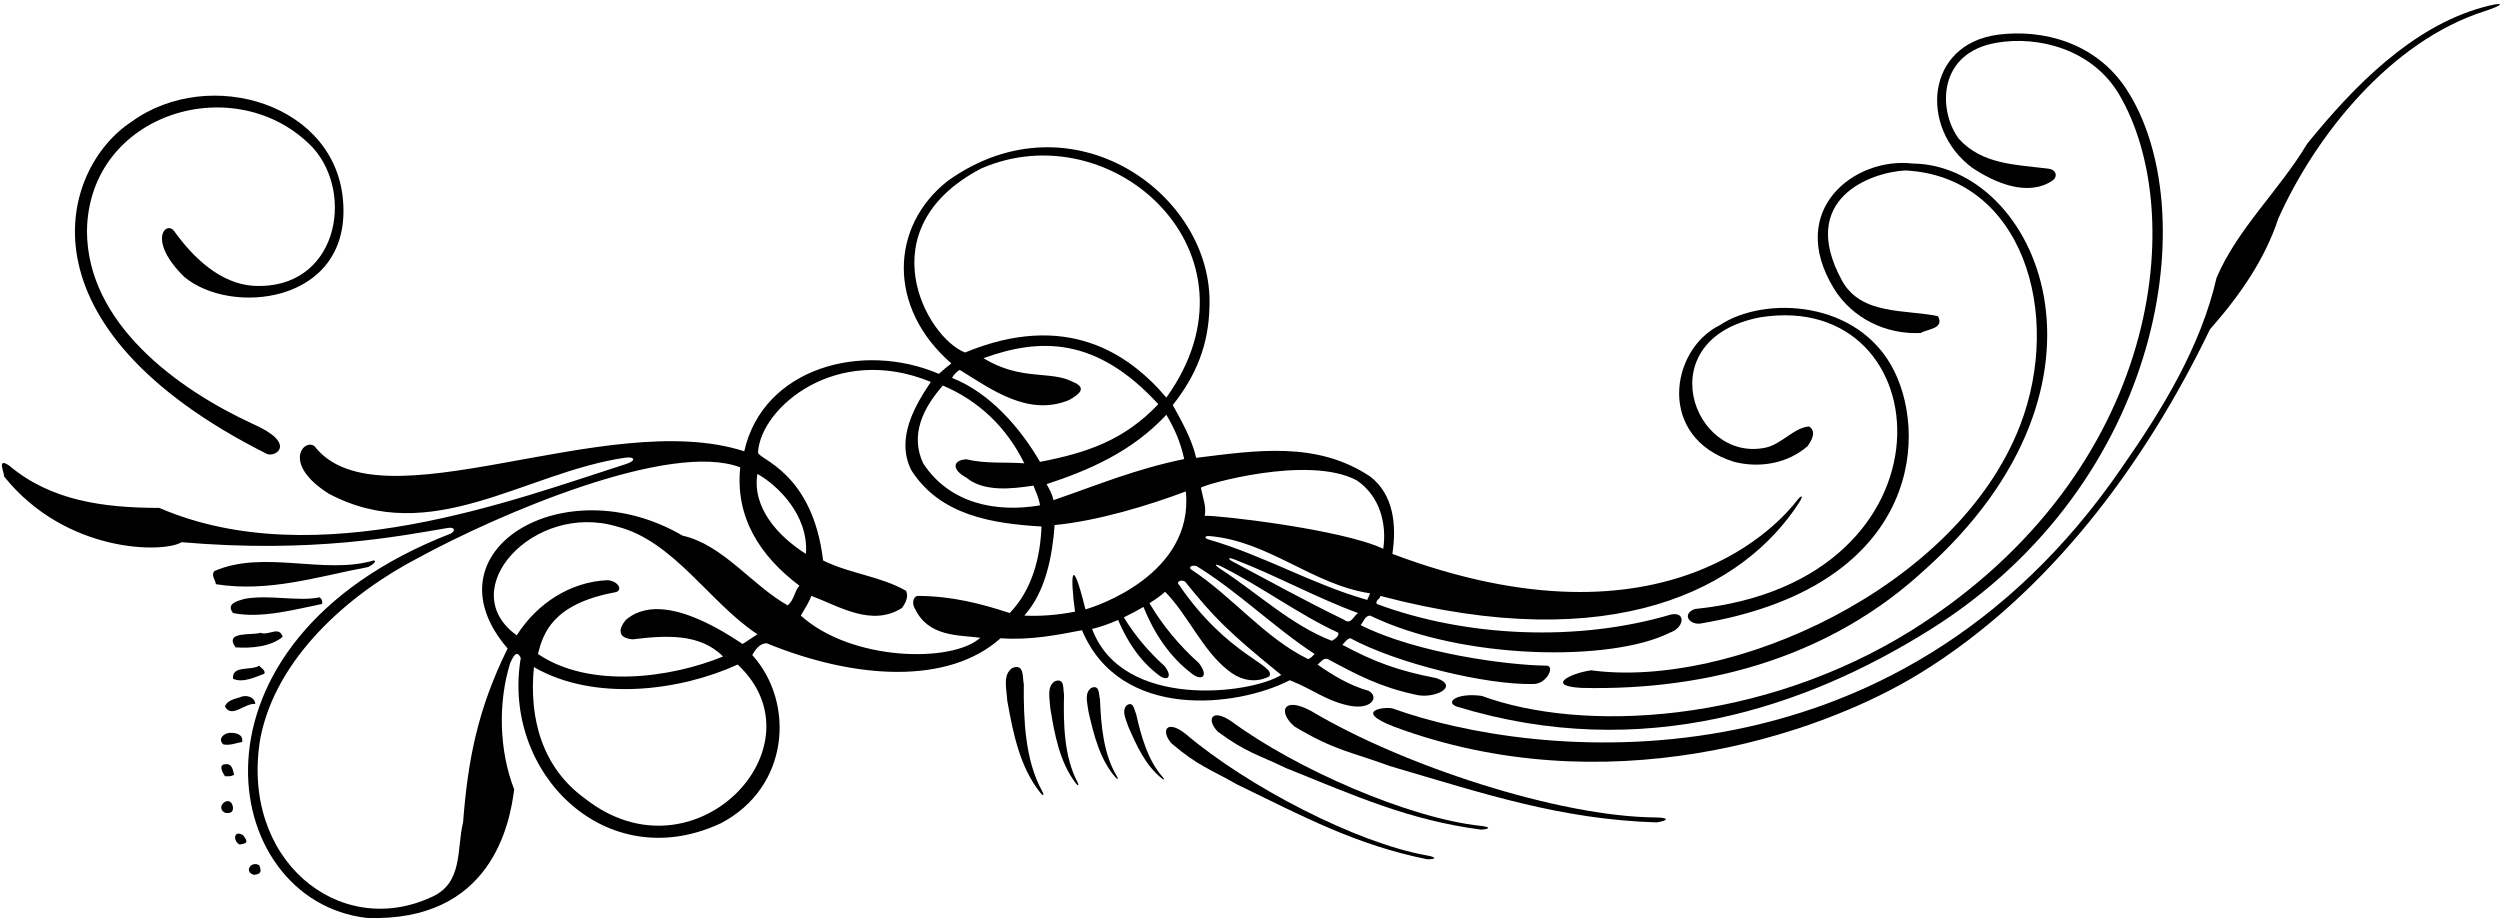 <?xml version="1.0" encoding="UTF-8"?>
<svg xmlns="http://www.w3.org/2000/svg" xmlns:xlink="http://www.w3.org/1999/xlink" width="508pt" height="187pt" viewBox="0 0 508 187" version="1.1">
<g id="surface1">
<path style=" stroke:none;fill-rule:nonzero;fill:rgb(0%,0%,0%);fill-opacity:1;" d="M 262.086 138.223 C 266.98 140.152 269.328 142.359 274.117 143.383 C 278.758 144.32 280.305 141.59 278.113 140.375 C 274.328 139.336 270.766 137.184 267.723 135.035 C 268.391 134.59 268.836 133.625 269.801 133.922 C 275.805 137.16 280.461 139.598 287.461 141.117 C 291.336 142.199 296.816 139.465 291.855 137.793 C 283.98 136.258 279.301 134.516 272.77 131.027 C 273.289 130.508 273.734 129.766 274.402 129.691 C 283.867 134.82 302.047 139.234 311.645 138.988 C 314.359 138.965 316.09 135.203 314.172 135.258 C 306.68 135.184 288.043 132.844 276.48 127.02 C 277.074 126.352 277.371 125.09 278.41 125.09 C 297.113 134.164 327.527 134.516 339.254 128.578 C 342.188 127.656 342.719 124.242 339.551 124.867 C 320.555 130.508 297.848 129.469 279.742 122.719 C 279.445 121.902 280.484 121.754 280.484 121.086 C 327.98 133.664 354.387 119.508 365.598 102.102 C 366.543 100.633 366.117 100.434 365.062 101.801 C 362.422 105.219 339.105 133.691 282.934 112.551 C 283.824 106.613 283.156 100.457 278.41 96.82 C 267.5 89.551 255.148 91.551 243.055 93.035 C 242.238 89.328 240.09 85.559 238.309 82.297 C 242.984 76.434 245.613 70.109 245.762 62.316 C 246.672 39.559 217.859 18.766 192.633 36.719 C 180.816 45.953 180.273 62.543 193.32 73.852 C 192.59 74.387 191.613 75.191 190.777 75.973 C 175.344 69.328 155.074 74.641 151.23 91.703 C 123.227 82.629 77.051 107.582 63.898 90.66 C 61.766 89.039 57.219 94.246 66.793 100.309 C 87.668 111.391 106.578 96.016 126.992 93.008 C 128.996 92.715 129.352 93.605 127.246 94.277 C 104.863 101.418 64.27 117 32.363 103.203 C 21.012 103.203 10.324 101.719 1.941 94.668 C -0.762 92.773 0.902 96.004 0.828 96.82 C 13.441 112.531 33.328 112.402 36.891 110.176 C 63.504 112.461 80.902 108.977 90.992 107.281 C 92.418 107.039 92.641 107.879 91.531 108.449 C 35.055 130.406 44.148 183.078 74.582 186.527 C 99.938 187.398 103.594 167.309 104.484 160.41 C 101.441 152.617 101.145 142.824 103.668 134.738 C 104.039 134.07 104.855 131.621 105.82 133.699 C 101.883 157.031 123.105 178.164 146.406 167.32 C 160.457 160.051 161.602 142.781 152.863 133.105 C 153.84 131.316 154.812 130.707 155.805 130.719 C 174.016 138.164 192.781 139.113 203.316 129.691 C 209.254 130.137 214.895 129.023 219.863 128.059 C 227.605 146.535 251.398 143.715 262.086 138.223 Z M 270.617 130.211 C 262.387 127.031 255.566 120.547 248.051 115.652 C 246.625 114.723 246.785 114.41 248.301 115.172 C 256.422 119.25 263.949 124.891 271.953 128.578 C 272.102 129.395 271.137 129.914 270.617 130.211 Z M 273.066 125.906 C 265.445 122.227 257.996 118.094 250.469 114.102 C 249.348 113.508 249.59 113.195 250.82 113.672 C 259.438 116.992 267.586 121.52 275.961 124.57 C 275.07 125.09 274.551 127.094 273.066 125.906 Z M 277.816 121.902 C 266.727 118.77 256.758 112.836 245.629 109.641 C 244.617 109.348 244.75 108.84 245.801 108.93 C 257.879 109.98 266.668 118.789 278.41 120.566 C 278.188 121.086 278.039 121.457 277.816 121.902 Z M 275.738 97.637 C 280.41 100.828 281.82 106.469 281.078 111.512 C 272.547 107.508 247.23 104.656 244.801 104.812 C 245.117 102.926 244.641 102.039 244.02 99.117 C 244.289 98.562 265.867 92.293 275.738 97.637 Z M 243.09 115 C 251.473 120.121 259.117 127.688 267.129 132.883 C 266.758 133.254 266.387 133.773 265.797 133.922 C 256.996 129.625 250.453 121.25 242.133 115.777 C 241.402 115.297 242.051 114.777 243.09 115 Z M 240.629 93.277 C 230.609 95.355 223.559 98.367 214.059 101.633 C 213.848 100.52 213.352 99.594 212.668 98.379 C 221.273 95.559 230.031 91.777 237.004 84.281 C 238.707 87.219 239.812 89.613 240.629 93.277 Z M 218.012 77.602 C 213.559 75.23 207.508 77.484 199.832 72.781 C 211.332 68.625 222.77 68.402 235.371 82.129 C 228.398 89.477 220.902 91.996 211.332 93.852 C 207.324 86.953 201.168 79.828 193.449 76.785 C 193.773 76.16 194.477 75.453 195.008 75.156 C 201.613 79.234 208.957 84.652 217.195 81.312 C 219.367 80.086 220.965 78.82 218.012 77.602 Z M 199.312 34.27 C 225.961 22.551 258.027 51.473 237.004 80.793 C 229.473 71.895 216.73 63.094 196.105 71.629 C 188.254 68.633 176.016 46.531 199.312 34.27 Z M 191.594 78.344 C 198.941 81.461 204.578 86.879 208.141 94.148 C 204.211 93.852 200.465 94.289 196.344 93.332 C 193.566 93.488 193.34 95.43 196.344 97.043 C 199.906 100.012 205.617 99.344 209.996 98.676 C 210.516 100.012 211.109 101.199 211.332 102.684 C 202.281 104.242 192.855 102.238 187.59 94.148 C 184.844 88.289 187.664 82.797 191.594 78.344 Z M 153.902 96.301 C 157.855 98.5 164.348 104.562 163.77 112.551 C 158.203 109.062 152.789 103.203 153.902 96.301 Z M 118.879 162.266 C 110.199 156.031 107.453 146.016 108.492 135.555 C 120.809 142.676 138.246 140.375 149.895 135.035 C 167.73 151.68 141.008 179.711 118.879 162.266 Z M 150.891 130.859 C 135.926 120.797 129.777 123.746 127.168 125.961 C 125.641 127.793 125.473 129.66 128.547 129.914 C 135.227 129.098 142.254 128.652 146.926 133.402 C 136.242 137.777 119.77 140.004 109.309 132.883 C 110.348 128.801 112.211 122.695 125.039 120.344 C 126.629 120.023 125.695 118.074 123.48 117.895 C 115.91 118.191 109.086 122.645 105.004 129.098 C 92.066 119.832 108.453 101.93 125.336 106.984 C 136.91 109.879 144.258 122.566 153.902 128.875 C 152.871 129.527 152.164 130.086 150.891 130.859 Z M 160.059 123.012 C 152.715 118.859 146.926 110.695 138.691 108.84 C 114.641 94.762 86.066 111.973 103.148 131.77 C 97.023 144.18 95.07 154.484 94.098 167.09 C 92.762 172.504 94.172 179.48 87.641 182.301 C 68.871 190.977 48.68 174.641 52.914 149.949 C 56.105 133.699 70.723 120.789 84.969 113.367 C 101.145 104.539 136.105 89.508 150.414 94.965 C 149.375 105.059 154.348 112.922 162.434 119.008 C 161.395 120.195 161.395 121.902 160.059 123.012 Z M 205.172 124.57 C 199.312 122.645 193.441 121.121 186.477 121.086 C 185.352 121.297 185.363 122.938 185.957 123.754 C 188.691 129.43 194.723 129.012 199.203 129.594 C 193.461 134.754 173.016 134.391 162.73 125.09 C 163.895 123.105 164.289 122.492 164.883 121.086 C 170.449 123.16 177.125 127.465 183.285 123.531 C 184.156 122.332 184.621 121.156 184.102 120.047 C 178.906 117.078 172.602 116.559 167.258 113.887 C 165.094 95.754 153.953 93.328 154.031 91.922 C 154.527 82.926 169.832 69.66 189.145 77.602 C 186.031 82.277 181.949 88.957 185.141 95.484 C 191.004 104.762 201.688 106.395 211.629 106.984 C 211.406 113.293 209.699 119.898 205.172 124.57 Z M 218.445 124.289 C 214.797 125.012 211.215 125.246 208.141 125.09 C 212.52 120.195 213.855 112.848 214.301 106.691 C 223.027 105.855 233.402 102.711 240.961 99.855 C 242.672 116.82 222.34 123.375 220.559 123.82 C 217.734 112.336 217.426 116.863 218.445 124.289 Z M 227.203 125.973 C 229.027 130.355 231.715 134.414 235.551 137.254 C 237.109 138.43 238.422 137.672 236.645 135.34 C 233.387 132.441 230.543 129.035 228.363 125.445 C 229.809 124.762 231.164 124.027 232.348 123.324 C 234.496 128.633 237.699 133.562 242.332 136.988 C 244.164 138.375 245.703 137.48 243.617 134.738 C 239.629 131.184 236.172 126.988 233.57 122.574 C 235.246 121.512 236.414 120.613 236.73 120.234 C 241.289 124.793 244.355 132.164 249.527 136.199 C 254.059 139.883 257.91 137.434 257.91 137.434 C 259.375 135.062 249.574 133.434 239.617 118.898 C 238.887 118.262 239.945 117.672 240.793 118.168 C 246.738 125.508 249.441 128.297 260.352 137.152 C 254.062 141.074 228.062 144.285 221.914 127.805 C 223.684 127.383 225.488 126.727 227.203 125.973 "/>
<path style=" stroke:none;fill-rule:nonzero;fill:rgb(0%,0%,0%);fill-opacity:1;" d="M 54.242 92.242 C 55.949 92.984 60.508 90.152 51.359 86.137 C 36.074 79.086 17.672 65.73 17.672 46.887 C 18.031 22.715 48.195 13.867 63.602 30.039 C 72.164 39.57 68.469 58.922 51.582 58.09 C 44.754 57.645 39.266 52.375 35.332 46.887 C 33.676 44.84 29.926 48.867 37.41 56.234 C 46.82 64.215 70.875 61.766 69.758 41.543 C 68.766 21.098 42.531 13.285 26.754 24.719 C 12.199 34.215 2.691 66.359 54.242 92.242 "/>
<path style=" stroke:none;fill-rule:nonzero;fill:rgb(0%,0%,0%);fill-opacity:1;" d="M 74.805 115.223 C 75.473 114.926 76.809 113.961 75.918 113.887 C 65.902 116.855 53.586 111.66 43.566 116.039 C 42.824 116.93 43.789 117.82 43.863 118.711 C 54.695 120.418 64.492 117.152 74.805 115.223 "/>
<path style=" stroke:none;fill-rule:nonzero;fill:rgb(0%,0%,0%);fill-opacity:1;" d="M 45.719 165.16 C 46.684 165.309 47.352 165.16 47.352 164.121 C 46.98 161.152 43.418 163.898 45.719 165.16 "/>
<path style=" stroke:none;fill-rule:nonzero;fill:rgb(0%,0%,0%);fill-opacity:1;" d="M 46.016 155.289 C 44.16 155.215 45.273 157.07 45.719 157.738 C 46.684 157.738 46.832 157.812 47.574 157.441 C 47.352 156.625 47.203 155.215 46.016 155.289 "/>
<path style=" stroke:none;fill-rule:nonzero;fill:rgb(0%,0%,0%);fill-opacity:1;" d="M 45.422 151.281 C 46.832 151.508 47.945 150.984 49.207 150.766 C 49.43 149.207 48.02 148.91 46.758 148.91 C 45.57 148.91 44.086 150.172 45.422 151.281 "/>
<path style=" stroke:none;fill-rule:nonzero;fill:rgb(0%,0%,0%);fill-opacity:1;" d="M 48.688 141.711 C 47.574 142.008 46.016 142.453 45.719 143.566 C 47.055 146.09 49.875 142.75 51.879 143.047 C 51.73 141.488 49.875 141.117 48.688 141.711 "/>
<path style=" stroke:none;fill-rule:nonzero;fill:rgb(0%,0%,0%);fill-opacity:1;" d="M 64.938 121.383 C 60.559 122.273 54.77 120.789 49.727 121.676 C 48.242 122.121 45.867 122.645 47.352 124.57 C 53.141 125.758 60.262 123.754 65.457 122.719 C 65.531 122.199 65.457 121.754 64.938 121.383 "/>
<path style=" stroke:none;fill-rule:nonzero;fill:rgb(0%,0%,0%);fill-opacity:1;" d="M 52.914 128.578 C 51.434 129.172 45.422 128.133 47.871 131.547 C 51.137 131.77 55.066 131.398 57.441 129.395 C 56.699 127.094 54.621 129.246 52.914 128.578 "/>
<path style=" stroke:none;fill-rule:nonzero;fill:rgb(0%,0%,0%);fill-opacity:1;" d="M 52.695 135.258 C 50.914 136.367 47.129 135.109 47.352 137.926 C 49.355 138.816 51.73 137.629 53.73 136.891 C 53.957 136.074 52.988 135.777 52.695 135.258 "/>
<path style=" stroke:none;fill-rule:nonzero;fill:rgb(0%,0%,0%);fill-opacity:1;" d="M 48.688 171.613 C 50.023 171.391 50.617 171.242 49.43 169.758 C 47.574 168.496 47.203 170.797 48.688 171.613 "/>
<path style=" stroke:none;fill-rule:nonzero;fill:rgb(0%,0%,0%);fill-opacity:1;" d="M 51.582 177.773 C 52.988 177.625 53.215 177.18 52.695 175.844 C 51.137 174.805 49.43 177.105 51.582 177.773 "/>
<path style=" stroke:none;fill-rule:nonzero;fill:rgb(0%,0%,0%);fill-opacity:1;" d="M 216.211 141.125 C 215.973 140.25 216.449 137.633 214.352 138.43 C 212.711 139.512 213.266 141.652 213.414 143.852 C 214.285 149.23 215.328 154.875 218.59 159.145 C 219.094 159.805 219.32 159.637 218.934 158.902 C 216.215 153.738 216.062 147.086 216.211 141.125 "/>
<path style=" stroke:none;fill-rule:nonzero;fill:rgb(0%,0%,0%);fill-opacity:1;" d="M 504.41 1.508 C 490.125 5.492 478.375 17.402 468.805 29.227 C 463.238 38.574 454.559 46.59 450.402 56.457 C 447.215 70.332 439.57 82.945 431.184 94.965 C 384.746 162.777 311.184 154.125 283.016 143.973 C 281.637 143.535 274.613 144.324 283.301 147.676 C 325.828 163.469 368.797 149.902 390.047 136.867 C 416.609 120.574 436.051 93.906 449.066 66.918 C 455.152 60.02 460.195 52.746 462.941 44.438 C 470.559 27.402 485.84 8.379 504.777 2.305 C 509.27 0.859 508.949 0.238 504.41 1.508 "/>
<path style=" stroke:none;fill-rule:nonzero;fill:rgb(0%,0%,0%);fill-opacity:1;" d="M 400.688 34.047 C 405.215 37.09 411.969 40.07 417.012 36.73 C 418.223 35.914 417.852 34.438 416.195 34.27 C 409.668 33.453 402.766 33.453 398.02 28.188 C 393.77 22.43 393.695 10.641 405.809 8.672 C 414.086 7.254 425.09 9.941 430.547 19.098 C 444.684 42.828 439.707 95.84 388.488 128.055 C 357.746 147.195 321.484 148.902 301.113 141.414 C 296.137 140.711 293.52 142.648 295.992 143.566 C 333.941 155.219 367.281 143.551 392.172 127.965 C 440.145 97.926 447.871 42.199 432.062 18.086 C 425.91 8.699 415.219 5.902 406.152 7.027 C 391.184 8.891 389.969 26.008 400.688 34.047 "/>
<path style=" stroke:none;fill-rule:nonzero;fill:rgb(0%,0%,0%);fill-opacity:1;" d="M 390.301 67.66 C 391.562 66.844 395.199 66.844 393.789 64.246 C 387.184 62.836 378.172 64.125 374.273 56.977 C 365.238 40.402 380.145 34.988 387.168 34.637 C 410.973 35.832 419.258 63.738 410.469 86.477 C 397.641 119.652 351.547 140.027 323.324 136.207 C 319.098 136.797 313.961 139.391 321.371 139.781 C 347.859 140.387 372.293 133.035 390.82 116.039 C 434.035 77.629 413.676 33.508 388.668 33.23 C 376.852 31.832 362.895 42.656 372.641 58.609 C 376.375 64.719 383.328 68.031 390.301 67.66 "/>
<path style=" stroke:none;fill-rule:nonzero;fill:rgb(0%,0%,0%);fill-opacity:1;" d="M 352.387 93.852 C 357.652 95.188 363.293 94.148 367.301 90.66 C 368.039 89.625 369.23 87.695 367.598 86.656 C 364.555 86.879 362.012 90.273 358.766 90.961 C 343.934 94.098 334.871 68.793 357.727 64.469 C 394.656 58.621 399.16 118.172 344.371 123.754 C 341.789 124.73 343.152 126.898 345.41 126.723 C 388.938 119.449 391.988 89.805 384.945 75.469 C 377.789 60.906 358.48 60.043 349.418 66.102 C 339.316 71.102 336.617 88.961 352.387 93.852 "/>
<path style=" stroke:none;fill-rule:nonzero;fill:rgb(0%,0%,0%);fill-opacity:1;" d="M 208.035 138.988 C 207.73 137.922 208.262 134.715 205.711 135.73 C 203.727 137.086 204.516 139.797 204.676 142.375 C 205.855 148.996 207.258 155.945 211.418 161.117 C 212.012 161.855 212.242 161.617 211.77 160.762 C 208.293 154.492 207.977 146.316 208.035 138.988 "/>
<path style=" stroke:none;fill-rule:nonzero;fill:rgb(0%,0%,0%);fill-opacity:1;" d="M 223.516 142.086 C 223.254 141.32 223.531 138.973 221.715 139.801 C 220.32 140.848 220.934 142.719 221.191 144.66 C 222.266 149.383 223.512 154.332 226.645 157.938 C 227.125 158.492 227.32 158.332 226.934 157.699 C 224.23 153.273 223.723 147.379 223.516 142.086 "/>
<path style=" stroke:none;fill-rule:nonzero;fill:rgb(0%,0%,0%);fill-opacity:1;" d="M 230.844 145.016 C 230.496 144.402 230.359 142.336 228.93 143.336 C 227.898 144.461 228.723 145.973 229.254 147.602 C 230.934 151.496 232.789 155.555 236.059 158.156 C 236.562 158.559 236.703 158.391 236.27 157.906 C 233.238 154.531 231.863 149.539 230.844 145.016 "/>
<path style=" stroke:none;fill-rule:nonzero;fill:rgb(0%,0%,0%);fill-opacity:1;" d="M 336.34 166.102 C 316.906 165.941 285.156 155.66 266.438 144.484 C 260.621 141.316 259.633 144.809 263.094 147.66 C 271.316 152.578 274.586 152.766 282.375 155.652 C 301.688 161.32 317.078 166.5 336.648 167.113 C 339.199 166.699 339.113 166.125 336.34 166.102 "/>
<path style=" stroke:none;fill-rule:nonzero;fill:rgb(0%,0%,0%);fill-opacity:1;" d="M 300.812 167.805 C 286.32 166.266 263.367 156.277 250.211 146.57 C 246.102 143.781 245.109 146.316 247.484 148.695 C 253.266 152.965 255.688 153.344 261.293 156.07 C 275.293 161.707 286.406 166.695 300.969 168.582 C 302.902 168.457 302.883 168.023 300.812 167.805 "/>
<path style=" stroke:none;fill-rule:nonzero;fill:rgb(0%,0%,0%);fill-opacity:1;" d="M 289.902 173.816 C 275.555 171.277 253.352 159.715 240.902 149.117 C 236.996 146.051 235.832 148.512 238.035 151.047 C 243.504 155.711 245.898 156.258 251.297 159.363 C 264.871 165.961 275.609 171.711 290.008 174.602 C 291.945 174.613 291.953 174.18 289.902 173.816 "/>
</g>
</svg>
